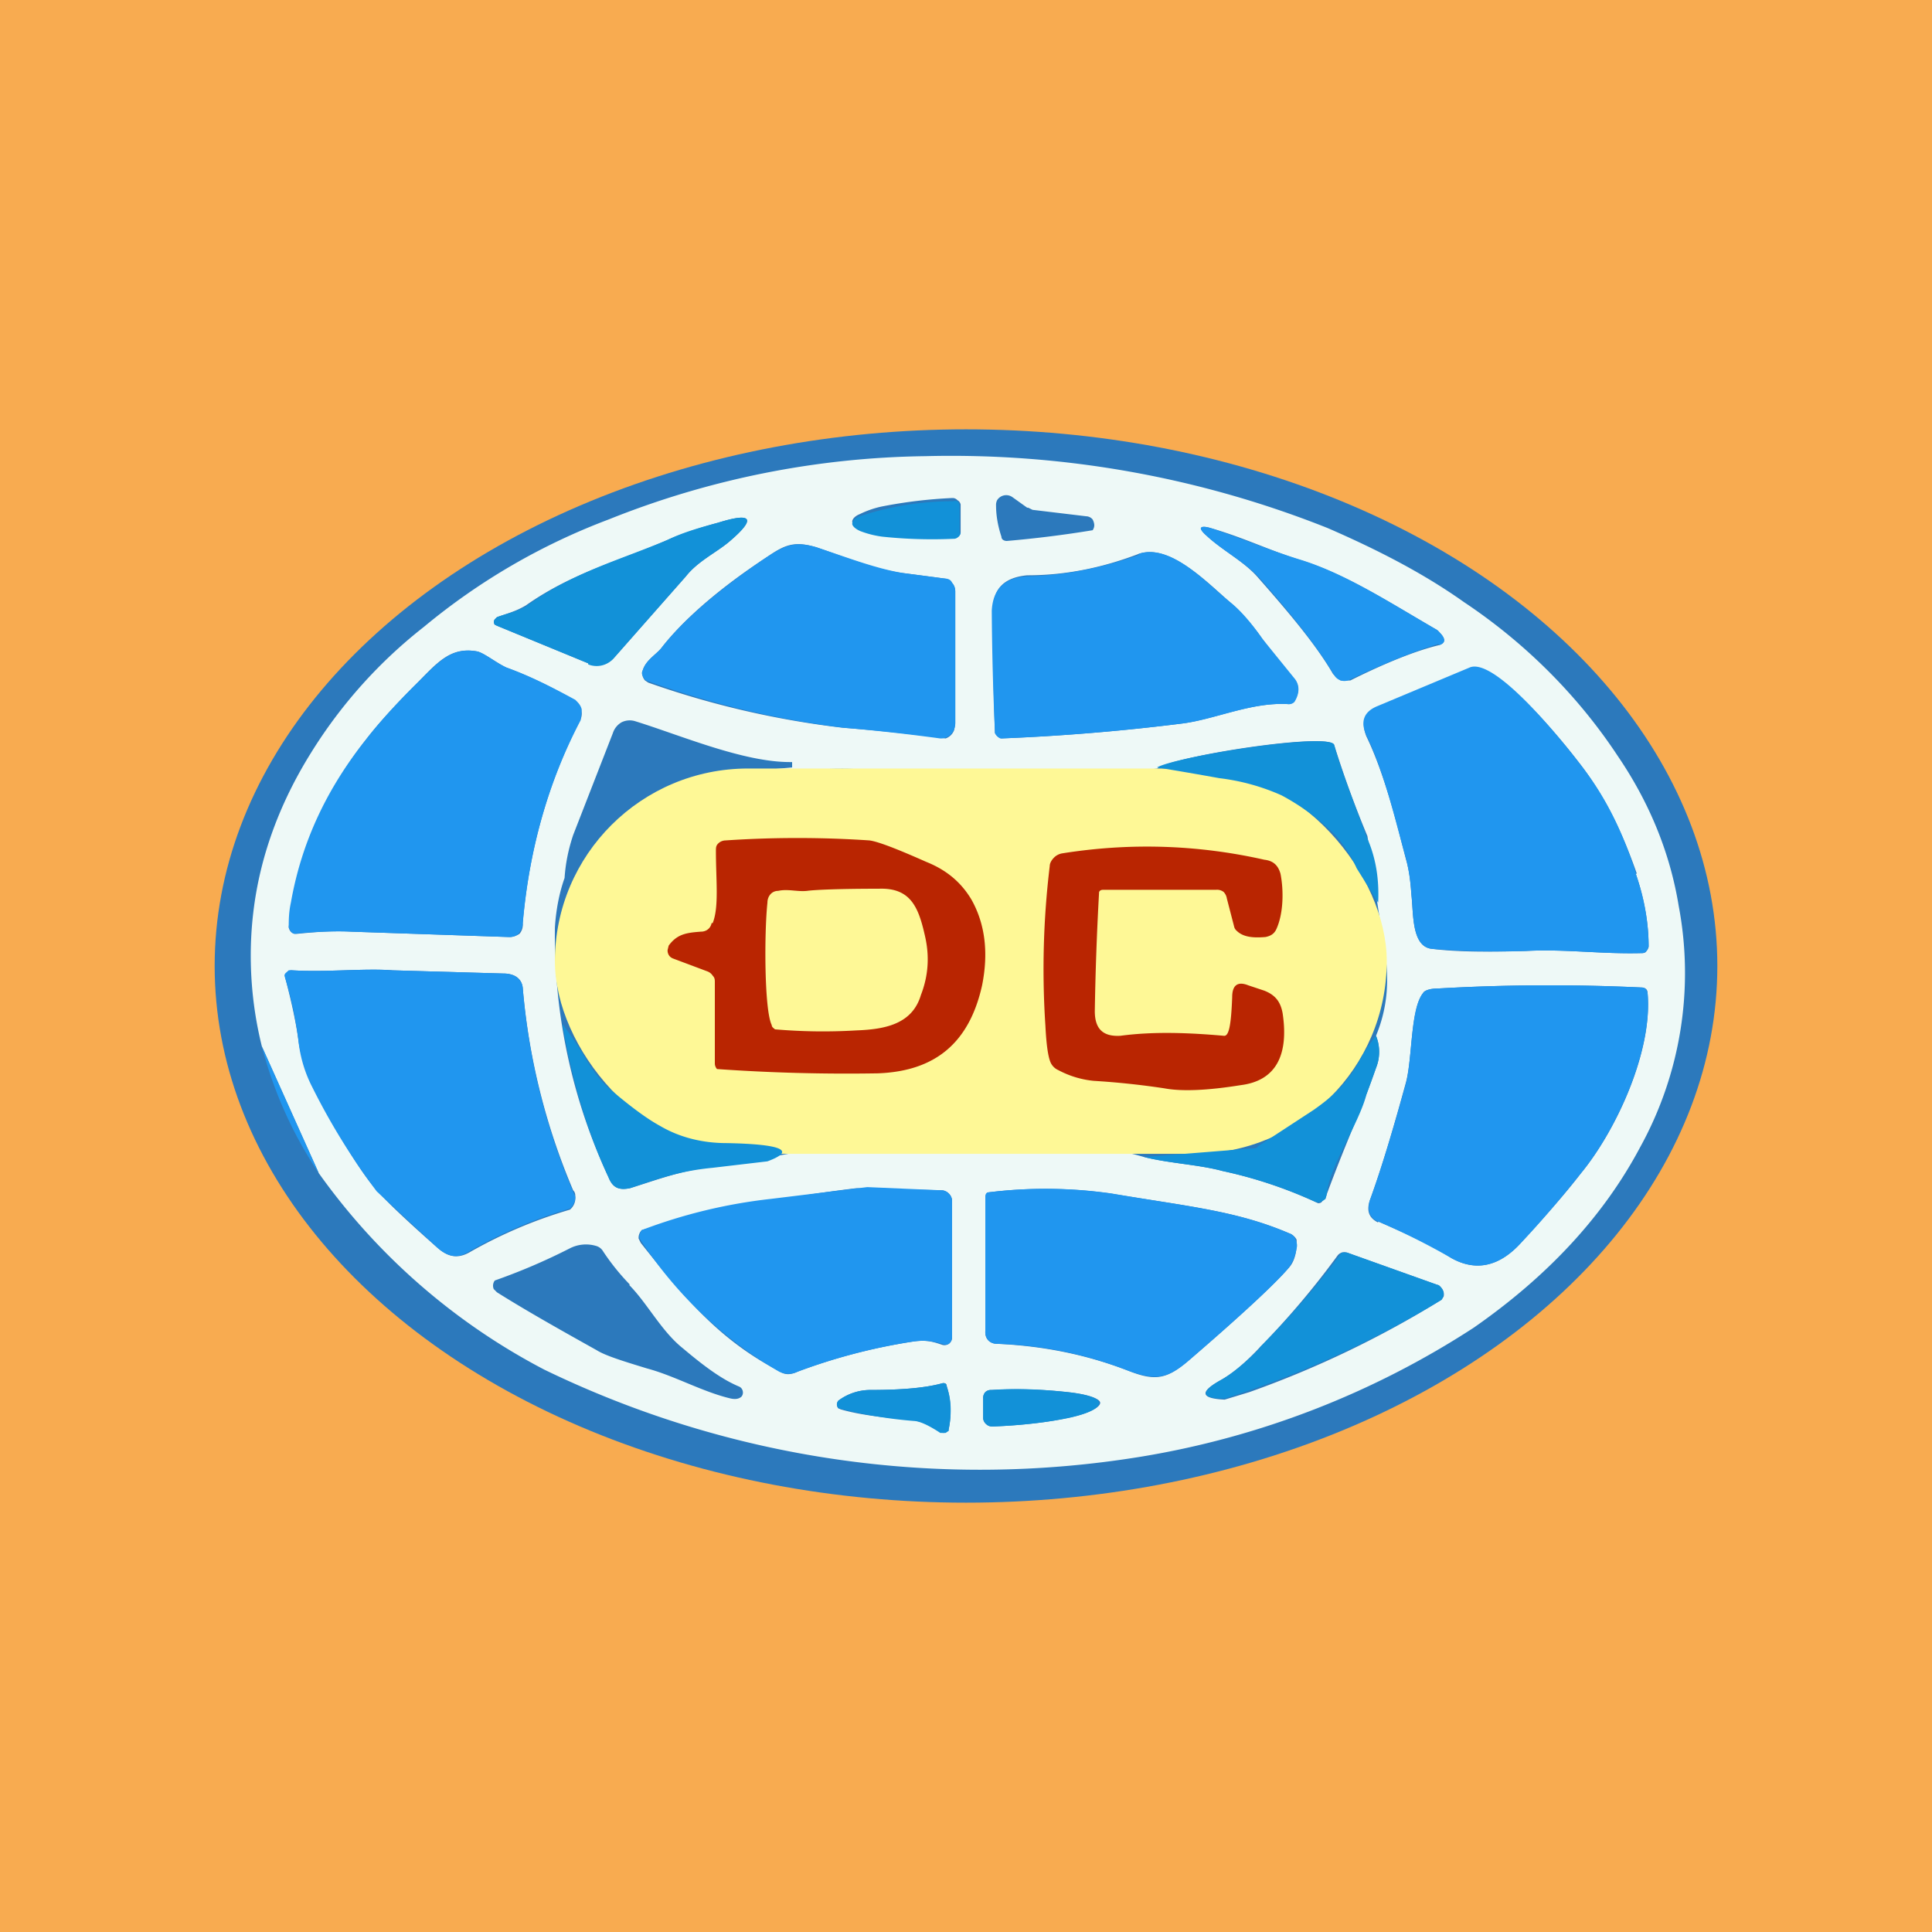 <!-- by TradingView --><svg width="18" height="18" viewBox="0 0 18 18" xmlns="http://www.w3.org/2000/svg"><path fill="#F8AB50" d="M0 0h18v18H0z"/><ellipse cx="9" cy="9" rx="7" ry="5" fill="#2C79BC"/><path d="m2.97 10.93-.53-1.18c-.1-.4-.13-.83-.08-1.25.06-.51.24-1.01.54-1.49a4.5 4.5 0 0 1 1.05-1.17 6 6 0 0 1 1.72-1 8.2 8.2 0 0 1 2.95-.59 9.48 9.48 0 0 1 3.75.67c.46.2.89.42 1.27.69.6.4 1.08.9 1.43 1.43.3.44.49.91.57 1.4a3.36 3.36 0 0 1-.36 2.25c-.34.64-.86 1.2-1.55 1.68a8.08 8.08 0 0 1-3.09 1.2 9.3 9.3 0 0 1-5.57-.81 5.97 5.97 0 0 1-2.1-1.83Zm6.6-6.2-.14-.1a.1.1 0 0 0-.14.03.1.1 0 0 0-.01.05c0 .1.02.2.05.29 0 .03.03.04.05.04a10.44 10.44 0 0 0 .8-.1c.02-.03.02-.06 0-.1a.08.08 0 0 0-.06-.03l-.5-.06-.04-.02Zm-.62.23V4.7a.06.06 0 0 0-.03-.04.06.06 0 0 0-.04-.02h-.01a4.44 4.44 0 0 0-.66.08.9.9 0 0 0-.2.07c-.05.02-.07.05-.07.07 0 .02.03.05.07.07a2.76 2.76 0 0 0 .87.08h.01A.06.06 0 0 0 8.93 5a.06.06 0 0 0 .02-.04Zm-4.32.87.85.35a.21.21 0 0 0 .24-.05l.67-.76c.11-.14.28-.22.4-.32.26-.22.22-.28-.1-.18-.15.04-.33.1-.47.16-.45.2-.88.3-1.32.61-.1.06-.19.08-.27.11l-.02.02a.04.04 0 0 0 0 .05l.02.01Zm8.78.18c.06-.02.06-.06 0-.12a.1.1 0 0 0-.02-.02c-.45-.26-.86-.53-1.3-.66-.28-.09-.5-.2-.81-.29-.1-.03-.12 0-.04.07.15.14.35.24.48.39.3.34.55.64.7.9l.07.06h.09c.34-.17.62-.28.83-.33Zm-7.25.03c-.05.06-.14.11-.17.2a.1.1 0 0 0 .02.1l.03.02a8.36 8.36 0 0 0 1.81.42 18.3 18.3 0 0 1 .96.1.13.13 0 0 0 .08-.08l.01-.06V5.51a.12.12 0 0 0-.03-.08.11.11 0 0 0-.07-.04 65.2 65.2 0 0 0-.38-.05c-.25-.03-.52-.14-.81-.24-.2-.06-.29-.03-.45.08-.46.3-.8.6-1 .86Zm5.3-.43c-.2-.17-.56-.55-.85-.45-.34.13-.68.2-1.04.2-.21.02-.32.12-.32.33a28.94 28.94 0 0 0 .02 1.14.1.1 0 0 0 .06.05 19.83 19.83 0 0 0 1.69-.14c.3-.04.64-.2.98-.18a.06.06 0 0 0 .05-.02c.06-.08.06-.16 0-.22a7.03 7.03 0 0 1-.29-.37 2.05 2.05 0 0 0-.3-.34Zm-7.01.46c-.26-.05-.38.11-.59.32-.2.2-.35.37-.45.5a3.45 3.45 0 0 0-.72 1.75.08.08 0 0 0 .03.05.07.07 0 0 0 .05.01c.2-.02.37-.03.5-.02l1.47.05c.04 0 .07-.01.1-.03a.13.13 0 0 0 .03-.1c.06-.69.24-1.32.54-1.9a.13.13 0 0 0 0-.1.13.13 0 0 0-.05-.07 3.79 3.79 0 0 0-.64-.31c-.09-.04-.2-.13-.27-.15Zm10.8 2.07c-.14-.4-.3-.73-.55-1.05-.2-.26-.79-.96-1.01-.86l-.86.36c-.12.05-.15.14-.1.27.18.37.3.88.37 1.15.03.1.04.2.05.33.02.17 0 .48.19.5.24.03.53.03.88.02.35-.02.7.03 1.07.02.02 0 .04 0 .05-.02a.07.07 0 0 0 .02-.04c0-.22-.04-.45-.12-.68Zm-9.99.04c-.05.14-.08.3-.09.46a5.33 5.33 0 0 0 .5 2.33c.04.1.1.12.2.1.26-.08.46-.16.77-.2.17-.01 2.01-.37 2.18-.4 0 .1-.84.6-.84.6a13.87 13.87 0 0 0-2 .39.1.1 0 0 0-.03.08l.02.04c.42.53.74.91 1.3 1.2.04.03.1.03.16 0 .32-.12.68-.22 1.07-.28.13-.02.19 0 .28.03a.07.07 0 0 0 .06-.01.07.07 0 0 0 .03-.06v-1.28a.1.1 0 0 0-.03-.06.1.1 0 0 0-.06-.03l-.8-.02c.37-.57 1.39-.4 2-.4.17 0 .4.03.68.11.24.06.51.07.73.13a4.17 4.17 0 0 1 .89.3c.01 0 .03 0 .04-.02a.09.09 0 0 0 .04-.06c.2-.54.33-.8.46-1.18a.4.4 0 0 0 0-.3c.1-.24.13-.5.08-.8a79.25 79.25 0 0 1-.16-1.06 9.72 9.72 0 0 1-.31-.85c-.04-.12-1.48.1-1.65.22-.6.08-1.17.13-1.7.13-.18 0-.41-.03-.7-.08-.52-.1-.94-.01-1.43-.02l.43-.04V7.1h-.02c-.44 0-1.02-.25-1.44-.38a.17.17 0 0 0-.13.01.18.18 0 0 0-.08.1l-.37.95c-.04.12-.07.25-.08.4Zm-1.6.86c-.27-.02-.62.02-.94 0a.06.06 0 0 0-.05.02.06.06 0 0 0-.01.06c.06.23.1.42.12.57.02.15.07.3.14.44.26.5.46.82.6.97.04.05.22.23.55.52.1.09.19.11.3.05a4.32 4.32 0 0 1 .94-.4.14.14 0 0 0 .05-.12c0-.02 0-.04-.02-.06a6.15 6.15 0 0 1-.47-1.89c-.01-.08-.07-.13-.18-.13l-1.04-.03Zm9.18 2.34c.25.11.46.2.68.34.23.13.45.08.65-.14.2-.22.4-.44.56-.65.33-.4.67-1.14.62-1.68 0-.03-.02-.05-.06-.05a18.2 18.2 0 0 0-1.9.01c-.07 0-.12.02-.13.04-.12.15-.1.6-.16.83-.12.44-.23.81-.34 1.11-.03.1 0 .16.08.2Zm-1.77 1.3c.5-.43.81-.72.93-.86.04-.04.07-.1.08-.2v-.07a.12.12 0 0 0-.07-.06c-.49-.21-.94-.25-1.66-.37a4.32 4.32 0 0 0-1.15-.01.08.08 0 0 0-.02.05v1.24c0 .03 0 .06.03.09.02.02.05.03.08.03.43.02.83.1 1.22.25.25.1.36.08.56-.09Zm-5.2-.71a2.13 2.13 0 0 1-.25-.31.11.11 0 0 0-.06-.05.33.33 0 0 0-.25.02 5.66 5.66 0 0 1-.7.3.08.08 0 0 0-.01.08l.03.03c.27.17.59.35.93.54.08.05.24.1.47.17.26.07.52.22.78.28.05.01.08 0 .1-.02a.06.06 0 0 0 .01-.05.06.06 0 0 0-.03-.04c-.17-.07-.34-.2-.53-.36-.2-.16-.33-.42-.5-.59Zm5.87.58c-.13.14-.26.25-.37.31-.2.11-.18.17.04.18l.23-.07a9.3 9.3 0 0 0 1.79-.86l.02-.03a.09.09 0 0 0-.02-.08.08.08 0 0 0-.04-.03l-.84-.3a.08.08 0 0 0-.09.03 7.7 7.7 0 0 1-.72.85Zm-3.21.69c.07 0 .17.07.23.1a.05.05 0 0 0 .07-.01l.01-.02a.81.81 0 0 0-.02-.4c0-.02-.02-.03-.05-.02-.15.04-.37.06-.66.06a.5.5 0 0 0-.3.1l-.01.02a.05.05 0 0 0 .01.05l.02.01c.17.05.4.08.7.1Zm.63-.21v.18a.08.08 0 0 0 .03.06.08.08 0 0 0 .05.02h.01c.27-.01.52-.04.7-.08.2-.04.3-.1.3-.14 0-.04-.12-.08-.3-.1a4.4 4.4 0 0 0-.71-.02h-.01a.07.07 0 0 0-.05.02.08.08 0 0 0-.02.06Z" fill="#EEF9F7"/><path d="M8.95 4.96a.06.06 0 0 1-.02.04.06.06 0 0 1-.04.02h-.01A4.44 4.44 0 0 1 8.22 5a.9.9 0 0 1-.2-.05c-.05-.02-.08-.05-.08-.07 0-.02.02-.05.07-.07a2.76 2.76 0 0 1 .86-.14h.01a.06.06 0 0 1 .04 0 .06.06 0 0 1 .02.05v.25ZM5.48 6.18l-.85-.35-.02-.01a.04.04 0 0 1 0-.05l.02-.02c.08-.03.18-.05.27-.1.44-.32.87-.43 1.32-.62.14-.07.32-.12.47-.16.32-.1.36-.04.1.18-.12.1-.29.18-.4.32l-.67.76a.21.21 0 0 1-.24.06Z" fill="#1291D8"/><path d="M13.4 6c-.2.06-.48.17-.82.33a.11.11 0 0 1-.15-.04c-.16-.27-.4-.57-.7-.91-.14-.15-.34-.25-.49-.39-.08-.07-.07-.1.04-.07.3.1.53.2.82.29.43.13.84.4 1.29.66l.02.02c.06.06.06.1 0 .12ZM6.16 6.04c.2-.26.54-.55 1-.86.16-.1.25-.14.45-.08.3.1.56.2.81.24l.38.05c.03 0 .06.01.07.04.02.02.03.05.03.08v1.23a.14.14 0 0 1-.04.1.13.13 0 0 1-.1.04 18.3 18.3 0 0 0-.9-.1 8.36 8.36 0 0 1-1.84-.44.1.1 0 0 1-.04-.07.1.1 0 0 1 .01-.03c.03-.09.12-.14.17-.2ZM10.61 5.16c.3-.1.64.28.85.45.08.06.19.18.3.34l.3.37c.05.06.05.14 0 .22a.07.07 0 0 1-.06.02c-.34-.02-.67.14-.98.18a19.83 19.83 0 0 1-1.7.14.1.1 0 0 1-.05-.05 28.92 28.92 0 0 1-.03-1.14c.01-.2.12-.31.33-.32.36-.01.7-.08 1.04-.2ZM4.45 6.07c.07.02.18.11.27.15.2.07.42.18.64.3.03.03.05.05.06.09l-.01.1c-.3.57-.48 1.2-.54 1.9 0 .03-.02.06-.04.09a.12.12 0 0 1-.09.03l-1.47-.05a3.86 3.86 0 0 0-.53.02.07.07 0 0 1-.04-.04l-.01-.02c0-.06 0-.14.02-.23.1-.57.34-1.07.7-1.52.1-.13.25-.3.45-.5.21-.2.33-.37.59-.32Z" fill="#2096EF"/><rect x="5.17" y="7.16" width="7.75" height="3.59" rx="1.8" fill="#FEF896"/><path d="M15.24 8.14c.08.23.12.46.12.68l-.02.04a.06.06 0 0 1-.05.02c-.37.01-.72-.04-1.08-.02-.34.01-.63 0-.87-.02-.19-.02-.17-.33-.19-.5A1.85 1.85 0 0 0 13.1 8c-.08-.27-.19-.78-.37-1.15-.06-.13-.02-.22.1-.27l.86-.36c.22-.1.8.6 1 .86.26.32.42.65.55 1.05Z" fill="#2096EF"/><path d="m12.84 8.41-.2-.32a1.2 1.2 0 0 0-.2-.31 2.13 2.13 0 0 0-.5-.37 2 2 0 0 0-.58-.16 36.7 36.7 0 0 0-.58-.1c.17-.1 1.61-.33 1.65-.21.06.22.17.5.3.85.09.2.12.4.11.62Z" fill="#1291D8"/><path d="M6.64 8.6c.06-.15.03-.4.03-.67 0-.03 0-.05.02-.07a.1.1 0 0 1 .07-.03 10 10 0 0 1 1.34 0c.08.01.26.08.53.2.2.08.33.2.42.35.13.23.16.5.1.8-.12.54-.44.8-.97.82a17.2 17.2 0 0 1-1.5-.04.08.08 0 0 1-.02-.05v-.76c0-.02 0-.04-.02-.06a.1.1 0 0 0-.05-.04l-.32-.12a.08.08 0 0 1-.03-.02.08.08 0 0 1-.02-.06l.01-.04c.08-.11.17-.12.3-.13.05 0 .09-.03.1-.08Zm.88-.3c-.09.01-.18-.02-.27 0-.06 0-.1.05-.1.11-.03.28-.03 1 .04 1.14 0 .02.02.03.03.04a5.2 5.2 0 0 0 .76.01c.27-.01.52-.06.6-.33.07-.18.08-.36.04-.54-.06-.27-.13-.46-.43-.45-.37 0-.6.01-.67.02ZM10.28 8.29c-.01 0-.03 0-.04.02a27.91 27.91 0 0 0-.04 1.11c0 .17.08.24.24.23.3-.04.62-.03.96 0 .05.01.07-.1.08-.36 0-.11.05-.15.15-.11l.15.05c.1.04.15.1.17.21.06.4-.07.63-.39.67-.31.05-.55.06-.71.03a7.43 7.43 0 0 0-.66-.07.88.88 0 0 1-.33-.1.14.14 0 0 1-.06-.05c-.03-.04-.05-.16-.06-.36a8 8 0 0 1 .04-1.49c0-.03.02-.06.04-.08a.14.14 0 0 1 .08-.04c.63-.1 1.26-.08 1.88.06.09.01.13.06.15.13.03.15.03.37-.04.52-.02.04-.05.06-.1.07-.12.01-.21 0-.27-.06a.07.07 0 0 1-.02-.03l-.07-.27a.11.11 0 0 0-.03-.06.1.1 0 0 0-.07-.02h-1.05Z" fill="#B92501"/><path d="m3.65 9.04 1.04.03c.1 0 .17.05.18.13a6.15 6.15 0 0 0 .49 1.95.15.15 0 0 1-.05.11 4.32 4.32 0 0 0-.94.4c-.11.07-.2.05-.3-.04l-.56-.52a6.22 6.22 0 0 1-.6-.97 1.22 1.22 0 0 1-.13-.44 3.62 3.62 0 0 0-.13-.6s0-.02.02-.03l.02-.02h.03c.32.02.67-.02.93 0ZM12.84 11.38c-.08-.03-.1-.1-.08-.19.11-.3.22-.67.34-1.1.06-.24.04-.7.16-.84.01-.02.06-.04.13-.04a18.2 18.2 0 0 1 1.9-.01c.04 0 .05.02.06.05.05.54-.3 1.29-.62 1.68-.17.21-.35.43-.56.65-.2.22-.42.27-.65.14a6.69 6.69 0 0 0-.68-.34Z" fill="#2096EF"/><path d="m7.15 10.82-.51.06c-.31.03-.5.1-.77.19-.1.02-.16 0-.2-.1-.2-.43-.34-.9-.43-1.43.08.11.16.22.22.33.08.13.16.23.25.3.19.16.33.26.44.32.17.1.38.16.62.16.52.01.65.07.38.17ZM10.66 10.78l1-.08c.03 0 .05 0 .06-.02l.52-.34c.17-.12.28-.22.4-.41.05-.1.1-.18.18-.28a.4.4 0 0 1 0 .3l-.09.25c-.07.27-.35.68-.37.93l-.01.04-.03.02a.08.08 0 0 1-.08 0 4.17 4.17 0 0 0-.85-.28c-.22-.06-.49-.07-.73-.13Z" fill="#1291D8"/><path d="M2.97 10.93a3.87 3.87 0 0 1-.53-1.18l.53 1.18ZM8.08 11.06l.7.03a.1.1 0 0 1 .06.03.1.1 0 0 1 .03.06v1.28a.08.08 0 0 1-.03.06.07.07 0 0 1-.06 0c-.09-.02-.15-.04-.28-.02-.39.06-.75.16-1.07.28a.2.2 0 0 1-.17 0 3.84 3.84 0 0 1-1.3-1.24.1.1 0 0 1 .02-.08 4.9 4.9 0 0 1 1.2-.29l.9-.11ZM11.07 12.68c-.2.17-.31.18-.56.09a3.64 3.64 0 0 0-1.22-.25.11.11 0 0 1-.08-.03.12.12 0 0 1-.03-.09v-1.24c0-.02 0-.04.02-.05a4.32 4.32 0 0 1 1.16.01c.7.12 1.16.16 1.65.37.03.01.05.03.06.06.01.02.02.05.01.08a.41.41 0 0 1-.08.19c-.12.14-.43.43-.93.86Z" fill="#2096EF"/><path d="M11.74 12.55a7.7 7.7 0 0 0 .76-.88h.05l.84.3c.02 0 .03.02.04.03a.09.09 0 0 1 0 .11 9.3 9.3 0 0 1-2.02.92c-.22 0-.23-.06-.04-.17.11-.06.24-.17.37-.3ZM8.53 13.24a4.05 4.05 0 0 1-.72-.12l-.01-.02a.05.05 0 0 1 .01-.05.5.5 0 0 1 .3-.1c.3 0 .51-.02.66-.06.03-.01.05 0 .05.03.04.1.05.24.02.39v.02l-.03.02h-.05c-.06-.04-.16-.1-.23-.11ZM9.16 13.03a.08.08 0 0 1 .02-.06.08.08 0 0 1 .05-.02h.01c.26-.02.52 0 .7.02.2.02.3.06.3.1 0 .05-.1.1-.28.14-.19.04-.44.07-.7.08h-.02a.07.07 0 0 1-.05-.02.08.08 0 0 1-.03-.05v-.2Z" fill="#1291D8"/></svg>